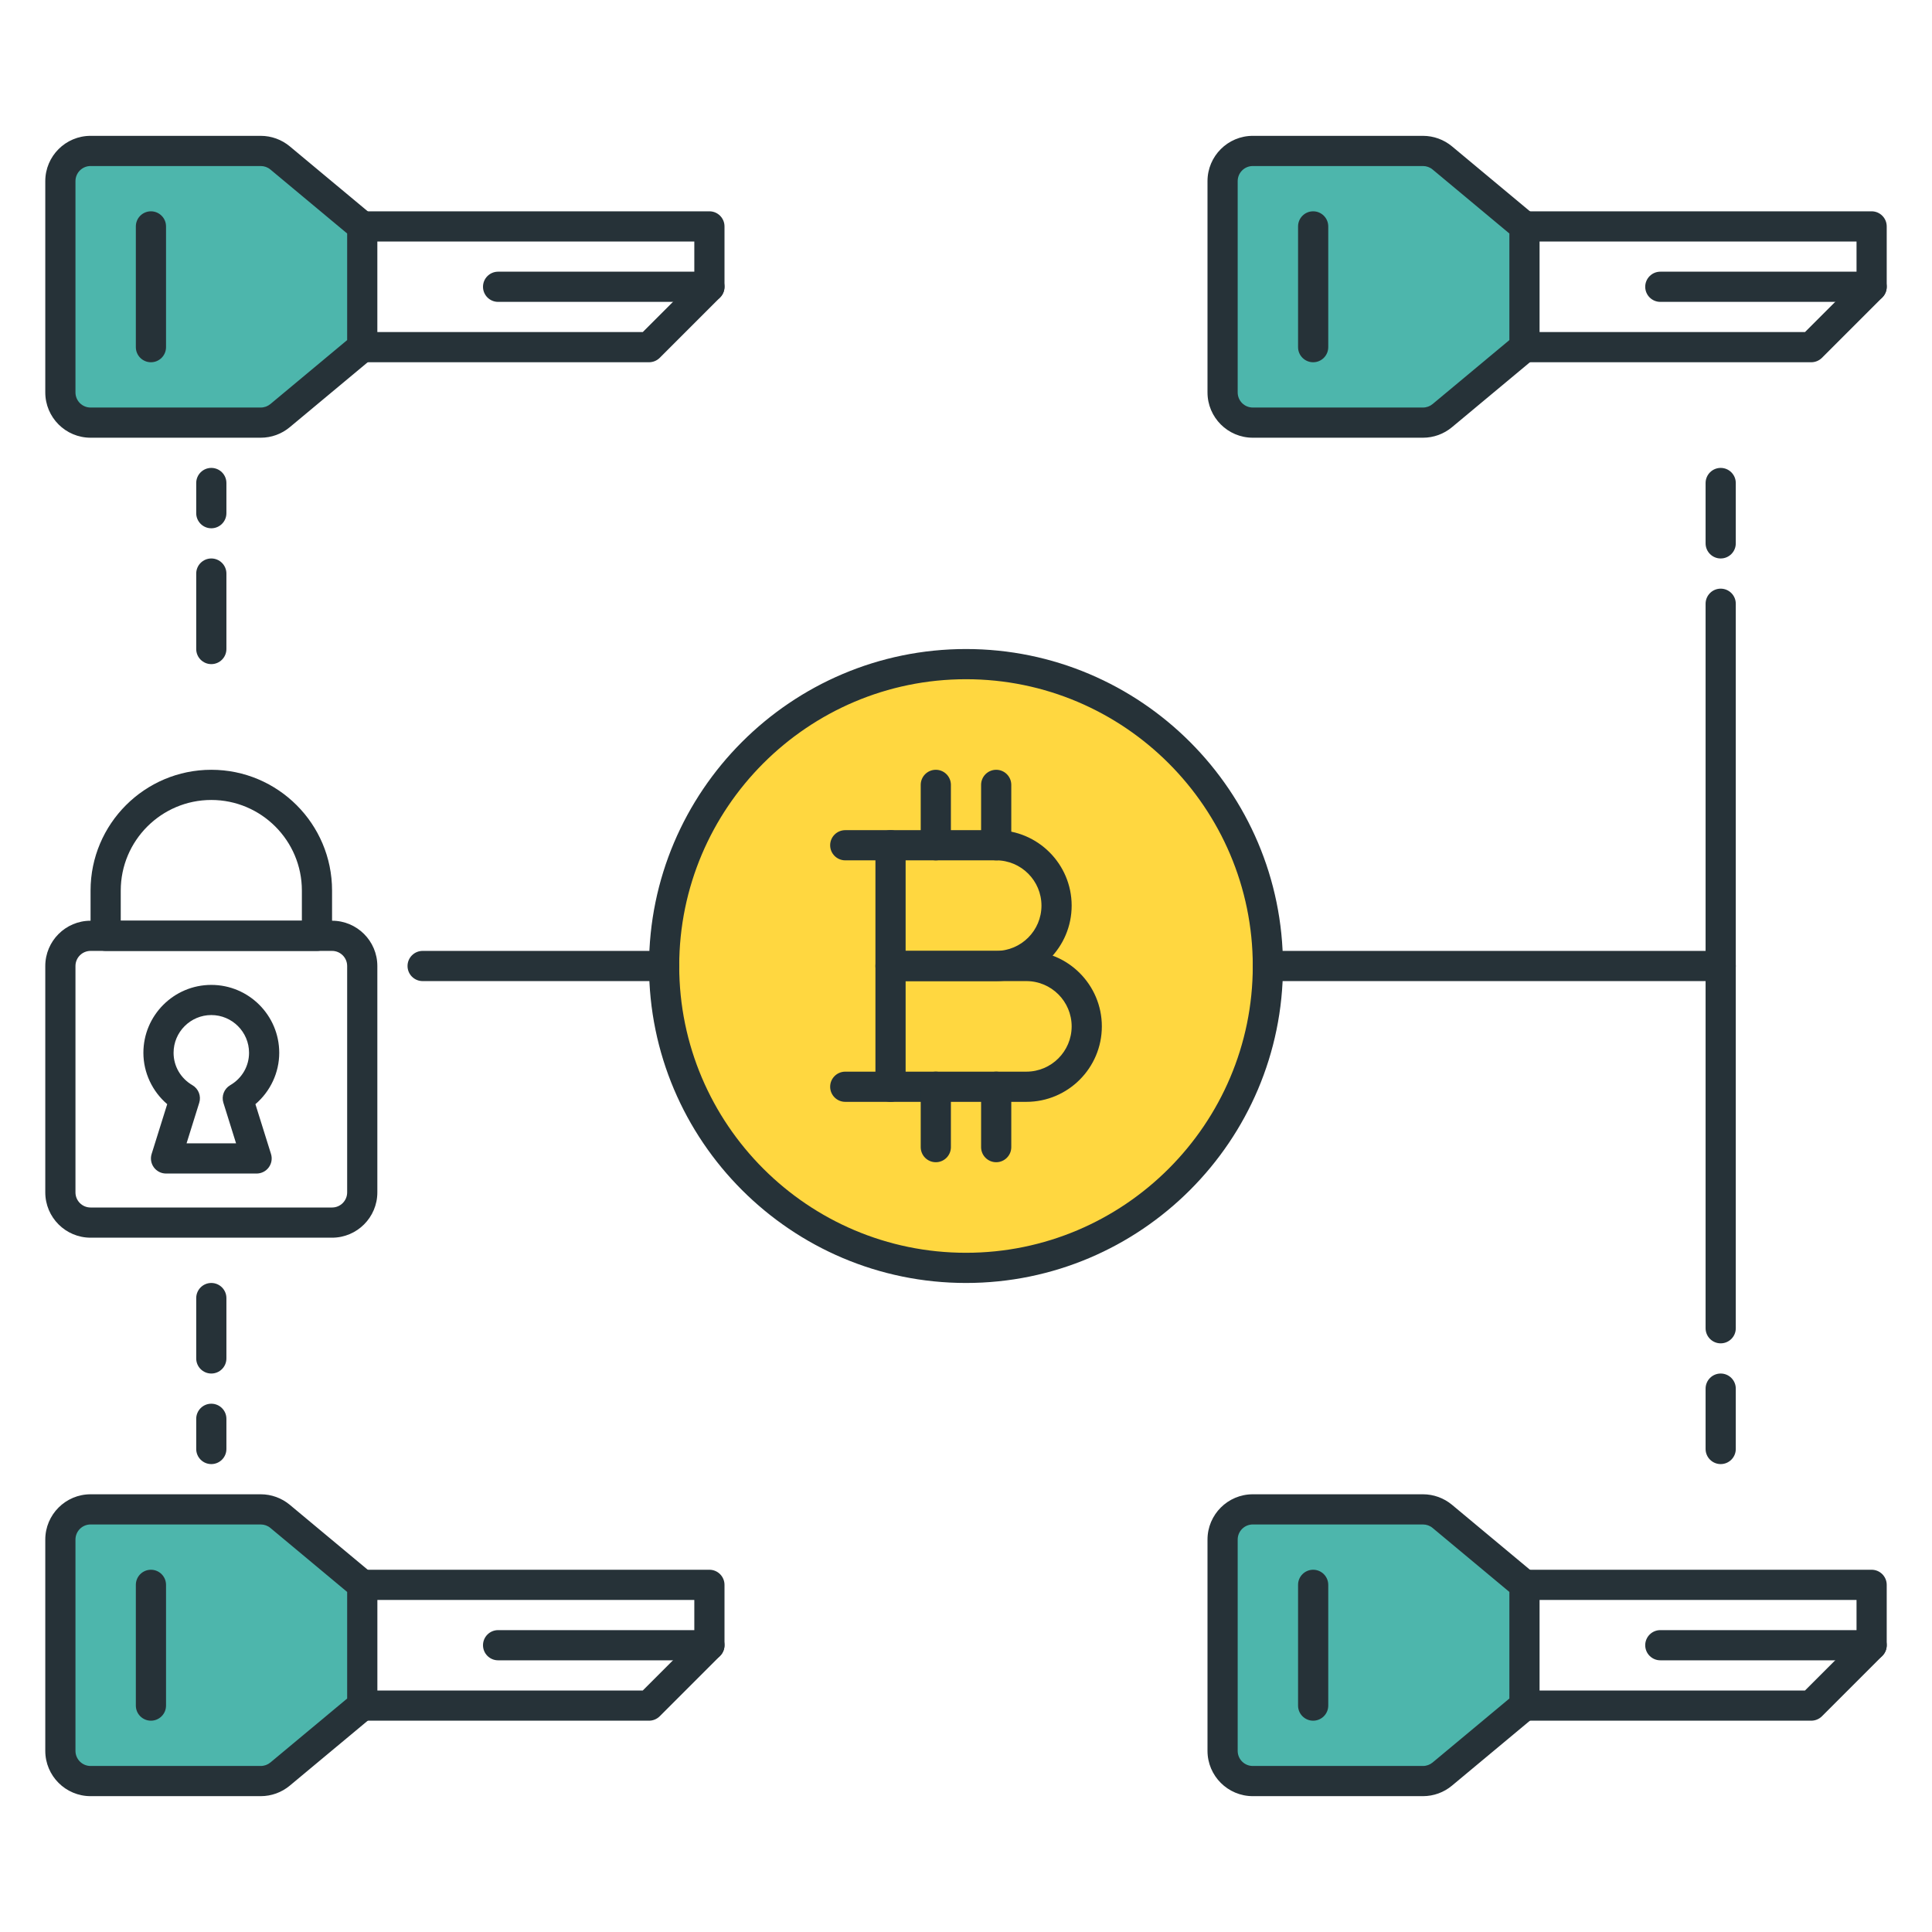 <?xml version="1.0" encoding="utf-8"?>
<!-- Generator: Adobe Illustrator 21.1.0, SVG Export Plug-In . SVG Version: 6.00 Build 0)  -->
<svg version="1.1" id="Icon_Set" xmlns="http://www.w3.org/2000/svg" xmlns:xlink="http://www.w3.org/1999/xlink" x="0px" y="0px"
	 viewBox="0 0 64 64" style="enable-background:new 0 0 64 64;" xml:space="preserve">
<style type="text/css">
	.st0{fill:#263238;}
	.st1{fill:#FF5252;}
	.st2{fill:#FFD740;}
	.st3{fill:#40C4FF;}
	.st4{fill:#FFFFFF;}
	.st5{fill:#4DB6AC;}
	.st6{fill:#4FC3F7;}
</style>
<g id="Multi-Signature">
	<g>
		<circle class="st2" cx="32" cy="32" r="10"/>
		<path class="st0" d="M32,42.5c-5.79,0-10.5-4.71-10.5-10.5S26.21,21.5,32,21.5S42.5,26.21,42.5,32S37.79,42.5,32,42.5z M32,22.5
			c-5.238,0-9.5,4.262-9.5,9.5s4.262,9.5,9.5,9.5s9.5-4.262,9.5-9.5S37.238,22.5,32,22.5z"/>
	</g>
	<g>
		<path class="st0" d="M29.5,28.5H28c-0.276,0-0.5-0.224-0.5-0.5s0.224-0.5,0.5-0.5h1.5c0.276,0,0.5,0.224,0.5,0.5
			S29.776,28.5,29.5,28.5z"/>
	</g>
	<g>
		<path class="st0" d="M29.5,36.5H28c-0.276,0-0.5-0.224-0.5-0.5s0.224-0.5,0.5-0.5h1.5c0.276,0,0.5,0.224,0.5,0.5
			S29.776,36.5,29.5,36.5z"/>
	</g>
	<g>
		<path class="st0" d="M31,28.5c-0.276,0-0.5-0.224-0.5-0.5v-2c0-0.276,0.224-0.5,0.5-0.5s0.5,0.224,0.5,0.5v2
			C31.5,28.276,31.276,28.5,31,28.5z"/>
	</g>
	<g>
		<path class="st0" d="M33,28.5c-0.276,0-0.5-0.224-0.5-0.5v-2c0-0.276,0.224-0.5,0.5-0.5s0.5,0.224,0.5,0.5v2
			C33.5,28.276,33.276,28.5,33,28.5z"/>
	</g>
	<g>
		<path class="st0" d="M33,32.5h-3.5c-0.276,0-0.5-0.224-0.5-0.5v-4c0-0.276,0.224-0.5,0.5-0.5H33c1.378,0,2.5,1.122,2.5,2.5
			S34.378,32.5,33,32.5z M30,31.5h3c0.827,0,1.5-0.673,1.5-1.5s-0.673-1.5-1.5-1.5h-3V31.5z"/>
	</g>
	<g>
		<path class="st0" d="M34,36.5h-4.5c-0.276,0-0.5-0.224-0.5-0.5v-4c0-0.276,0.224-0.5,0.5-0.5H34c1.378,0,2.5,1.122,2.5,2.5
			S35.378,36.5,34,36.5z M30,35.5h4c0.827,0,1.5-0.673,1.5-1.5s-0.673-1.5-1.5-1.5h-4V35.5z"/>
	</g>
	<g>
		<path class="st0" d="M31,38.5c-0.276,0-0.5-0.224-0.5-0.5v-2c0-0.276,0.224-0.5,0.5-0.5s0.5,0.224,0.5,0.5v2
			C31.5,38.276,31.276,38.5,31,38.5z"/>
	</g>
	<g>
		<path class="st0" d="M33,38.5c-0.276,0-0.5-0.224-0.5-0.5v-2c0-0.276,0.224-0.5,0.5-0.5s0.5,0.224,0.5,0.5v2
			C33.5,38.276,33.276,38.5,33,38.5z"/>
	</g>
	<g>
		<path class="st0" d="M60,12h-9.5c-0.276,0-0.5-0.224-0.5-0.5s0.224-0.5,0.5-0.5h9.293L61.5,9.293V8h-11C50.224,8,50,7.776,50,7.5
			S50.224,7,50.5,7H62c0.276,0,0.5,0.224,0.5,0.5v2c0,0.133-0.053,0.26-0.146,0.354l-2,2C60.26,11.947,60.133,12,60,12z"/>
	</g>
	<g>
		<path class="st5" d="M47.138,5H41.5c-0.552,0-1,0.448-1,1v7c0,0.552,0.448,1,1,1h5.638c0.234,0,0.46-0.082,0.64-0.232L50.5,11.5
			v-4l-2.722-2.268C47.598,5.082,47.372,5,47.138,5z"/>
		<path class="st0" d="M47.138,14.5H41.5c-0.827,0-1.5-0.673-1.5-1.5V6c0-0.827,0.673-1.5,1.5-1.5h5.638
			c0.351,0,0.692,0.124,0.961,0.348l2.722,2.268C50.934,7.211,51,7.352,51,7.5v4c0,0.148-0.066,0.289-0.18,0.384l-2.722,2.268
			C47.83,14.376,47.489,14.5,47.138,14.5z M41.5,5.5C41.224,5.5,41,5.724,41,6v7c0,0.276,0.224,0.5,0.5,0.5h5.638
			c0.117,0,0.23-0.041,0.32-0.116L50,11.266V7.735l-2.542-2.119C47.369,5.541,47.255,5.5,47.138,5.5H41.5z"/>
	</g>
	<g>
		<path class="st0" d="M62,10h-7c-0.276,0-0.5-0.224-0.5-0.5S54.724,9,55,9h7c0.276,0,0.5,0.224,0.5,0.5S62.276,10,62,10z"/>
	</g>
	<g>
		<path class="st0" d="M43.5,12c-0.276,0-0.5-0.224-0.5-0.5v-4C43,7.224,43.224,7,43.5,7S44,7.224,44,7.5v4
			C44,11.776,43.776,12,43.5,12z"/>
	</g>
	<g>
		<path class="st0" d="M21.5,12H12c-0.276,0-0.5-0.224-0.5-0.5S11.724,11,12,11h9.293L23,9.293V8H12c-0.276,0-0.5-0.224-0.5-0.5
			S11.724,7,12,7h11.5C23.776,7,24,7.224,24,7.5v2c0,0.133-0.053,0.26-0.146,0.354l-2,2C21.76,11.947,21.633,12,21.5,12z"/>
	</g>
	<g>
		<path class="st5" d="M8.638,5H3C2.448,5,2,5.448,2,6v7c0,0.552,0.448,1,1,1h5.638c0.234,0,0.46-0.082,0.64-0.232L12,11.5v-4
			L9.278,5.232C9.098,5.082,8.872,5,8.638,5z"/>
		<path class="st0" d="M8.638,14.5H3c-0.827,0-1.5-0.673-1.5-1.5V6c0-0.827,0.673-1.5,1.5-1.5h5.638
			c0.351,0,0.692,0.124,0.961,0.348l2.722,2.268C12.434,7.211,12.5,7.352,12.5,7.5v4c0,0.148-0.066,0.289-0.18,0.384l-2.722,2.268
			C9.33,14.376,8.989,14.5,8.638,14.5z M3,5.5C2.724,5.5,2.5,5.724,2.5,6v7c0,0.276,0.224,0.5,0.5,0.5h5.638
			c0.117,0,0.23-0.041,0.32-0.116l2.542-2.118V7.735L8.958,5.616C8.869,5.541,8.755,5.5,8.638,5.5H3z"/>
	</g>
	<g>
		<path class="st0" d="M23.5,10h-7C16.224,10,16,9.776,16,9.5S16.224,9,16.5,9h7C23.776,9,24,9.224,24,9.5S23.776,10,23.5,10z"/>
	</g>
	<g>
		<path class="st0" d="M5,12c-0.276,0-0.5-0.224-0.5-0.5v-4C4.5,7.224,4.724,7,5,7s0.5,0.224,0.5,0.5v4C5.5,11.776,5.276,12,5,12z"
			/>
	</g>
	<g>
		<path class="st0" d="M60,57h-9.5c-0.276,0-0.5-0.224-0.5-0.5s0.224-0.5,0.5-0.5h9.293l1.707-1.707V53h-11
			c-0.276,0-0.5-0.224-0.5-0.5s0.224-0.5,0.5-0.5H62c0.276,0,0.5,0.224,0.5,0.5v2c0,0.133-0.053,0.26-0.146,0.354l-2,2
			C60.26,56.947,60.133,57,60,57z"/>
	</g>
	<g>
		<path class="st5" d="M47.138,50H41.5c-0.552,0-1,0.448-1,1v7c0,0.552,0.448,1,1,1h5.638c0.234,0,0.46-0.082,0.64-0.232L50.5,56.5
			v-4l-2.722-2.268C47.598,50.082,47.372,50,47.138,50z"/>
		<path class="st0" d="M47.138,59.5H41.5c-0.827,0-1.5-0.673-1.5-1.5v-7c0-0.827,0.673-1.5,1.5-1.5h5.638
			c0.351,0,0.692,0.124,0.961,0.348l2.722,2.268C50.934,52.211,51,52.352,51,52.5v4c0,0.148-0.066,0.289-0.18,0.384l-2.722,2.268
			C47.83,59.376,47.489,59.5,47.138,59.5z M41.5,50.5c-0.276,0-0.5,0.224-0.5,0.5v7c0,0.276,0.224,0.5,0.5,0.5h5.638
			c0.117,0,0.23-0.041,0.32-0.116L50,56.266v-3.531l-2.542-2.119c-0.089-0.075-0.203-0.116-0.32-0.116H41.5z"/>
	</g>
	<g>
		<path class="st0" d="M62,55h-7c-0.276,0-0.5-0.224-0.5-0.5S54.724,54,55,54h7c0.276,0,0.5,0.224,0.5,0.5S62.276,55,62,55z"/>
	</g>
	<g>
		<path class="st0" d="M43.5,57c-0.276,0-0.5-0.224-0.5-0.5v-4c0-0.276,0.224-0.5,0.5-0.5s0.5,0.224,0.5,0.5v4
			C44,56.776,43.776,57,43.5,57z"/>
	</g>
	<g>
		<path class="st0" d="M21.5,57H12c-0.276,0-0.5-0.224-0.5-0.5S11.724,56,12,56h9.293L23,54.293V53H12c-0.276,0-0.5-0.224-0.5-0.5
			S11.724,52,12,52h11.5c0.276,0,0.5,0.224,0.5,0.5v2c0,0.133-0.053,0.26-0.146,0.354l-2,2C21.76,56.947,21.633,57,21.5,57z"/>
	</g>
	<g>
		<path class="st5" d="M8.638,50H3c-0.552,0-1,0.448-1,1v7c0,0.552,0.448,1,1,1h5.638c0.234,0,0.46-0.082,0.64-0.232L12,56.5v-4
			l-2.722-2.268C9.098,50.082,8.872,50,8.638,50z"/>
		<path class="st0" d="M8.638,59.5H3c-0.827,0-1.5-0.673-1.5-1.5v-7c0-0.827,0.673-1.5,1.5-1.5h5.638
			c0.351,0,0.692,0.124,0.961,0.348l2.722,2.268c0.114,0.095,0.18,0.236,0.18,0.384v4c0,0.148-0.066,0.289-0.18,0.384l-2.722,2.268
			C9.33,59.376,8.989,59.5,8.638,59.5z M3,50.5c-0.276,0-0.5,0.224-0.5,0.5v7c0,0.276,0.224,0.5,0.5,0.5h5.638
			c0.117,0,0.23-0.041,0.32-0.116l2.542-2.118v-3.531l-2.542-2.119C8.869,50.541,8.755,50.5,8.638,50.5H3z"/>
	</g>
	<g>
		<path class="st0" d="M23.5,55h-7c-0.276,0-0.5-0.224-0.5-0.5s0.224-0.5,0.5-0.5h7c0.276,0,0.5,0.224,0.5,0.5S23.776,55,23.5,55z"
			/>
	</g>
	<g>
		<path class="st0" d="M5,57c-0.276,0-0.5-0.224-0.5-0.5v-4C4.5,52.224,4.724,52,5,52s0.5,0.224,0.5,0.5v4C5.5,56.776,5.276,57,5,57
			z"/>
	</g>
	<g>
		<path class="st0" d="M22,32.5h-8c-0.276,0-0.5-0.224-0.5-0.5s0.224-0.5,0.5-0.5h8c0.276,0,0.5,0.224,0.5,0.5S22.276,32.5,22,32.5z
			"/>
	</g>
	<g>
		<path class="st0" d="M57,32.5H42c-0.276,0-0.5-0.224-0.5-0.5s0.224-0.5,0.5-0.5h15c0.276,0,0.5,0.224,0.5,0.5S57.276,32.5,57,32.5
			z"/>
	</g>
	<g>
		<path class="st0" d="M7,48.5c-0.276,0-0.5-0.224-0.5-0.5v-1c0-0.276,0.224-0.5,0.5-0.5s0.5,0.224,0.5,0.5v1
			C7.5,48.276,7.276,48.5,7,48.5z"/>
	</g>
	<g>
		<path class="st0" d="M7,45.5c-0.276,0-0.5-0.224-0.5-0.5v-2c0-0.276,0.224-0.5,0.5-0.5s0.5,0.224,0.5,0.5v2
			C7.5,45.276,7.276,45.5,7,45.5z"/>
	</g>
	<g>
		<path class="st0" d="M7,22c-0.276,0-0.5-0.224-0.5-0.5V19c0-0.276,0.224-0.5,0.5-0.5s0.5,0.224,0.5,0.5v2.5
			C7.5,21.776,7.276,22,7,22z"/>
	</g>
	<g>
		<path class="st0" d="M7,17.5c-0.276,0-0.5-0.224-0.5-0.5v-1c0-0.276,0.224-0.5,0.5-0.5s0.5,0.224,0.5,0.5v1
			C7.5,17.276,7.276,17.5,7,17.5z"/>
	</g>
	<g>
		<path class="st0" d="M57,48.5c-0.276,0-0.5-0.224-0.5-0.5v-2c0-0.276,0.224-0.5,0.5-0.5s0.5,0.224,0.5,0.5v2
			C57.5,48.276,57.276,48.5,57,48.5z"/>
	</g>
	<g>
		<path class="st0" d="M57,44.5c-0.276,0-0.5-0.224-0.5-0.5V20c0-0.276,0.224-0.5,0.5-0.5s0.5,0.224,0.5,0.5v24
			C57.5,44.276,57.276,44.5,57,44.5z"/>
	</g>
	<g>
		<path class="st0" d="M57,18.5c-0.276,0-0.5-0.224-0.5-0.5v-2c0-0.276,0.224-0.5,0.5-0.5s0.5,0.224,0.5,0.5v2
			C57.5,18.276,57.276,18.5,57,18.5z"/>
	</g>
	<g>
		<path class="st0" d="M11,41H3c-0.827,0-1.5-0.673-1.5-1.5V32c0-0.827,0.673-1.5,1.5-1.5h8c0.827,0,1.5,0.673,1.5,1.5v7.5
			C12.5,40.327,11.827,41,11,41z M3,31.5c-0.276,0-0.5,0.224-0.5,0.5v7.5C2.5,39.776,2.724,40,3,40h8c0.276,0,0.5-0.224,0.5-0.5V32
			c0-0.276-0.224-0.5-0.5-0.5H3z"/>
	</g>
	<g>
		<path class="st0" d="M8.5,38.875h-3c-0.159,0-0.309-0.076-0.403-0.204c-0.094-0.128-0.122-0.293-0.074-0.445l0.516-1.649
			c-0.494-0.423-0.789-1.045-0.789-1.701c0-1.241,1.009-2.25,2.25-2.25s2.25,1.009,2.25,2.25c0,0.656-0.294,1.278-0.789,1.701
			l0.516,1.649c0.048,0.152,0.02,0.317-0.074,0.445C8.809,38.799,8.659,38.875,8.5,38.875z M6.18,37.875h1.64l-0.42-1.344
			c-0.07-0.223,0.024-0.464,0.225-0.582c0.392-0.228,0.625-0.63,0.625-1.074c0-0.689-0.561-1.25-1.25-1.25s-1.25,0.561-1.25,1.25
			c0,0.444,0.234,0.846,0.625,1.074c0.201,0.118,0.295,0.359,0.225,0.582L6.18,37.875z"/>
	</g>
	<g>
		<path class="st0" d="M10.5,31.5h-7C3.224,31.5,3,31.276,3,31v-1.5c0-2.206,1.794-4,4-4s4,1.794,4,4V31
			C11,31.276,10.776,31.5,10.5,31.5z M4,30.5h6v-1c0-1.654-1.346-3-3-3s-3,1.346-3,3V30.5z"/>
	</g>
</g>
</svg>
